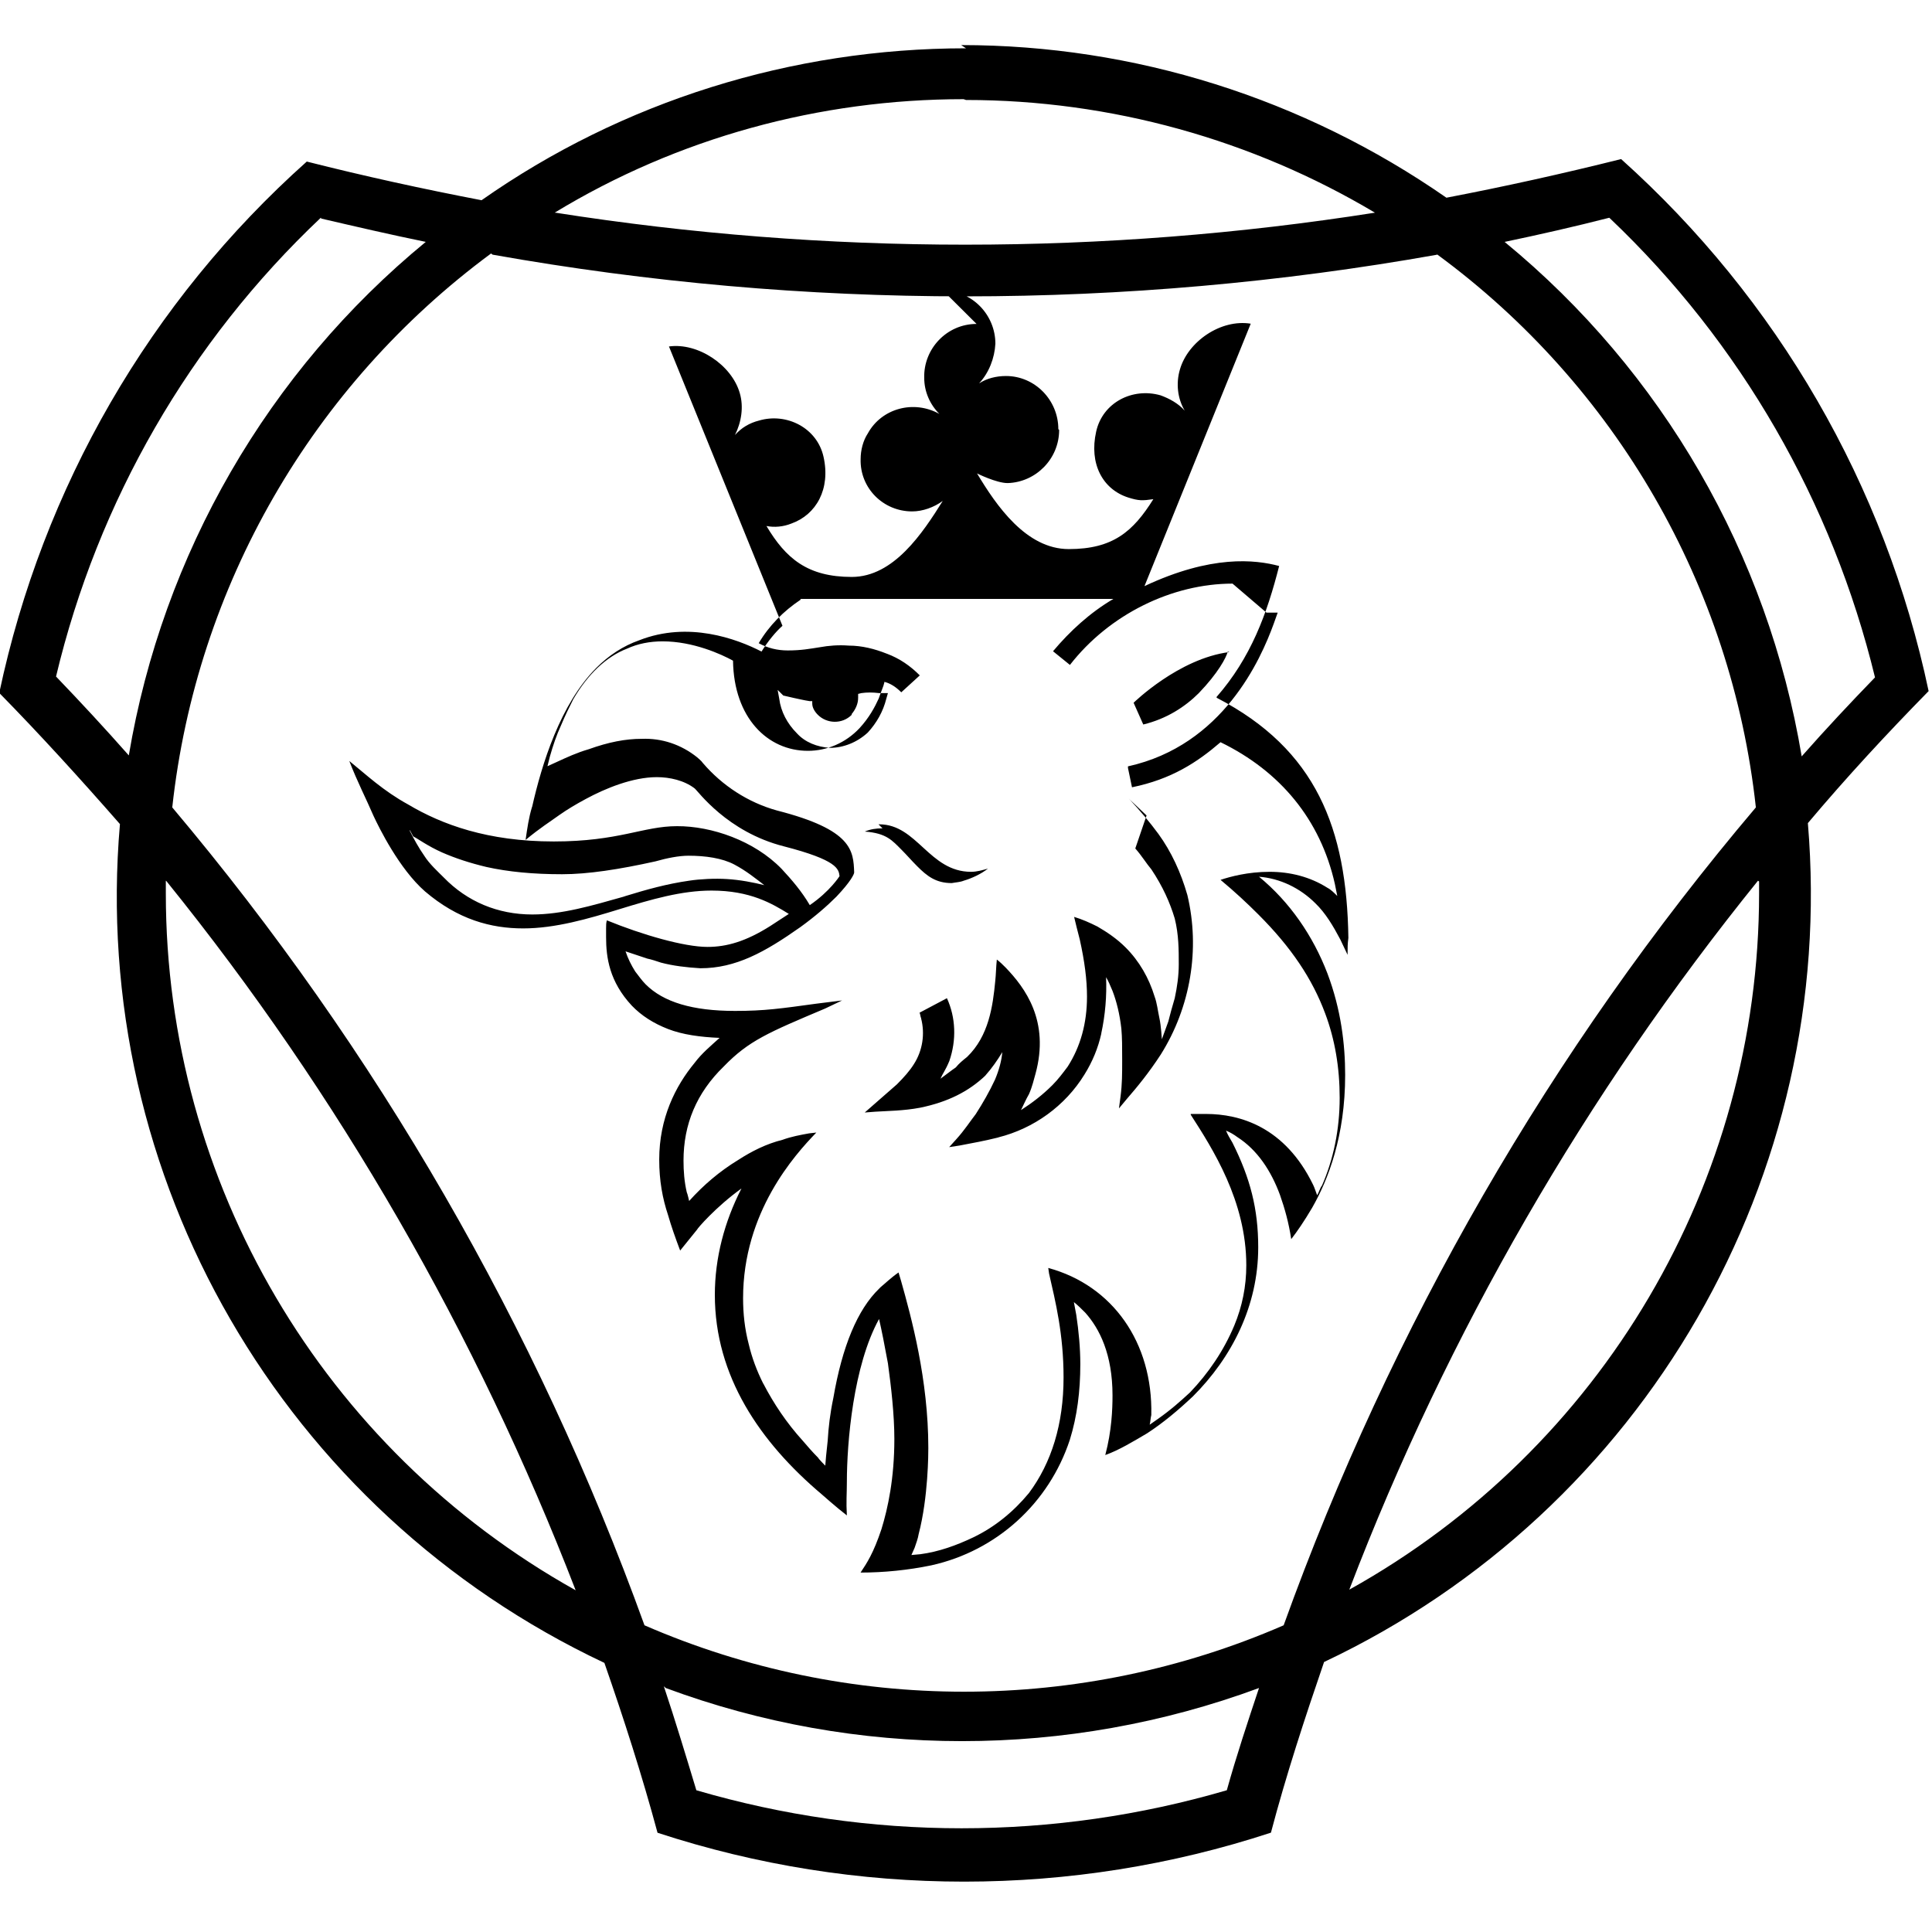 <svg viewBox="0 0 24 24" xmlns="http://www.w3.org/2000/svg"><path d="M12 .6c-2.167 0-4.27.66-6.019 1.888v-.001c-.73-.14-1.46-.3-2.17-.48h0c-1.95 1.74-3.28 4.05-3.82 6.6H-.01c.51.52 1.01 1.07 1.5 1.63 -.38 4.39 2.03 8.54 6.018 10.42 .24.69.47 1.404.66 2.11v0c2.47.81 5.15.81 7.62-.001 .19-.72.42-1.42.66-2.12 3.98-1.88 6.38-6.04 6.01-10.421 .48-.57.98-1.11 1.5-1.64h0c-.54-2.56-1.88-4.87-3.82-6.609 -.72.18-1.439.34-2.17.48v0C16.19 1.22 14.09.56 11.94.56Zm0 .642c1.8 0 3.56.494 5.08 1.4v0c-3.37.53-6.81.53-10.18 0H6.89c1.53-.93 3.29-1.41 5.08-1.41ZM3.99 2.715c.43.1.86.2 1.3.29v-.001c-1.96 1.61-3.27 3.88-3.69 6.38 -.3-.34-.597-.66-.904-.98h0c.52-2.18 1.66-4.16 3.29-5.7Zm16.012 0v0c1.62 1.54 2.76 3.52 3.29 5.7 -.31.32-.61.64-.91.98h-.001c-.42-2.51-1.73-4.78-3.69-6.39 .43-.09.87-.19 1.3-.3Zm-13.88.45v-.001c3.88.69 7.85.69 11.73 0V3.16c2.22 1.63 3.66 4.12 3.96 6.87v0c-2.55 3.01-4.53 6.45-5.866 10.16v0c-2.53 1.1-5.41 1.1-7.94 0h0c-1.34-3.71-3.33-7.15-5.866-10.16v-.001c.3-2.75 1.74-5.24 3.96-6.88Zm6.01.86l-.001-.001c-.37 0-.66.31-.65.67 0 .17.07.33.19.45v-.001c-.32-.18-.72-.07-.89.24 -.06.09-.09.21-.09.32h0c-.01.36.28.65.64.65 .13 0 .27-.05.38-.13 -.25.4-.61.944-1.13.944 -.55 0-.82-.23-1.06-.633H9.52c.1.02.21.01.31-.03 .31-.11.49-.43.4-.83 -.08-.36-.46-.55-.8-.45v0c-.12.03-.22.09-.3.18v0c.08-.16.11-.35.06-.52 -.1-.35-.52-.63-.88-.58l1.41 3.47c-.08.07-.18.19-.26.32 -.31-.16-.91-.38-1.52-.14v0c-.2.07-.38.19-.53.34 -.45.45-.68 1.2-.8 1.73l-.001 0c-.04.13-.06.27-.08.41 .18-.15.31-.23.42-.31 .1-.07.2-.13.33-.2 .24-.13.58-.27.88-.27 .16 0 .34.04.47.14 .04.03.4.54 1.11.72 .66.17.68.28.69.37 0 0-.12.19-.37.36v-.001c-.1-.17-.22-.31-.35-.45 -.34-.35-.87-.532-1.3-.53 -.42 0-.718.19-1.53.19 -.82 0-1.39-.21-1.81-.46 -.31-.17-.52-.37-.73-.54 .1.26.21.47.3.68 .07.15.32.66.64.94 .41.35.82.46 1.22.46s.81-.12 1.2-.24c.39-.12.766-.23 1.14-.23 .48 0 .75.16.96.29l0 0c-.08.05-.15.1-.23.15 -.3.19-.54.26-.78.26 -.29 0-.81-.15-1.25-.33v0c-.01.03-.01.06-.01.1v.11c0 .25.04.55.32.85 .12.125.27.22.45.29 .18.07.4.1.64.11 -.11.1-.22.19-.31.31 -.24.29-.44.69-.44 1.202 0 .26.04.48.11.69 .04.14.09.28.15.44l.21-.26c0-.01.23-.28.55-.51H9.21c-.21.41-.33.86-.33 1.32 0 1.01.56 1.83 1.33 2.48 0 0 .18.16.31.26 -.01-.17 0-.27 0-.41 0-.5.08-1.45.4-2.03 .03.13.07.33.11.55 .04.29.08.64.08.94 0 .49-.08.86-.16 1.12 -.1.3-.18.42-.26.54h0c.29 0 .59-.03.88-.09v0c.81-.18 1.46-.77 1.72-1.56 .09-.29.13-.6.13-.94 0-.2-.02-.41-.05-.61l-.03-.16c.05.04.09.08.14.13 .18.2.34.52.34 1.03 0 .17-.01.44-.09.74 .17-.06.35-.17.52-.27 .2-.13.39-.29.57-.46 .48-.48.81-1.12.81-1.85 0-.48-.1-.86-.32-1.3 -.03-.05-.06-.1-.08-.15 .05.02.1.05.14.08 .25.16.42.42.53.718 .06.17.11.35.14.55 .07-.09.16-.22.26-.39 .2-.35.41-.89.41-1.65 0-.375-.05-.81-.22-1.26v0c-.18-.47-.47-.89-.85-1.202 .26.02.51.14.7.33 .125.12.22.28.31.45l.09.19c0-.1 0-.13.01-.21 -.02-1.36-.4-2.34-1.63-2.98l-.01-.01c.43-.49.63-1.04.78-1.63 -.3-.08-.843-.14-1.673.25l1.32-3.26c-.37-.06-.78.22-.88.57v0c-.05.17-.03.36.06.51v0c-.08-.09-.19-.15-.3-.19 -.35-.1-.72.09-.8.45 -.09.4.08.718.4.82 .13.04.17.04.31.02 -.25.4-.5.62-1.05.62 -.53 0-.9-.54-1.14-.94 0 0 .24.12.38.12h0c.35-.01.64-.3.64-.66 -.01-.01-.01-.01-.01-.01v0c0-.36-.29-.66-.65-.66h-.001c-.12 0-.24.03-.33.09l-.001-.001c.12-.13.19-.31.2-.49v0c0-.36-.29-.66-.65-.66 -.01-.01-.01-.01-.01-.01Zm3.6 3.585h.14l-.05.14c-.16.44-.63 1.51-1.81 1.77l0 .02 .05.24c.49-.1.81-.31 1.1-.56 .74.36 1.24.96 1.42 1.76l.03.15v0c-.04-.04-.08-.08-.12-.1v0c-.22-.14-.47-.2-.72-.2 -.27 0-.49.06-.61.1 .18.15.33.29.47.43 .41.41.67.8.83 1.23 .12.32.18.67.18 1.048 0 .4-.08.77-.22 1.09 -.02.02-.04.09-.06.12v0c-.02-.05-.03-.09-.05-.13 -.35-.72-.91-.88-1.33-.88 -.07 0-.13 0-.19 0l0 .01c.27.42.69 1.07.69 1.87 0 .26-.05.51-.15.75v0c-.13.31-.32.59-.55.83 -.12.11-.23.21-.4.33l-.1.07h0c.01-.04.01-.08.02-.12 .02-.9-.48-1.61-1.28-1.827l.01.07c.08.35.18.75.18 1.29 0 .58-.15 1.06-.43 1.436v0c-.19.23-.42.42-.69.55v0c-.21.1-.43.18-.66.21l-.11.01c.01-.02.03-.07.04-.09v0c.02-.06.04-.11.05-.17 .12-.46.12-1.01.12-1.07 0-.85-.21-1.62-.34-2.08l-.03-.1c-.1.07-.17.14-.22.18l-.02.02c-.27.26-.46.72-.57 1.36 -.04.19-.06.36-.07.53l-.02.19 -.01.12s-.08-.08-.09-.1v0c-.07-.07-.13-.14-.19-.21h0c-.2-.22-.36-.46-.49-.71h-.001c-.08-.16-.14-.32-.18-.49v0c-.05-.19-.07-.38-.07-.57 0-1.07.641-1.78.91-2.058l-.09.01h0c-.11.02-.22.04-.33.08h0c-.2.05-.38.14-.55.25l0 0c-.23.14-.43.31-.61.51 0 0-.02-.09-.03-.11v0c-.03-.13-.04-.26-.04-.391 0-.45.16-.84.5-1.17 .31-.32.55-.42 1.26-.72l.21-.1 -.32.04c-.44.06-.64.09-1.01.09 -.53 0-.89-.11-1.11-.33v0c-.05-.05-.09-.11-.13-.16v0c-.05-.08-.09-.16-.12-.25l.27.09c.05.01.11.03.17.05v0c.15.04.32.06.49.07 .44 0 .8-.2 1.24-.51 .18-.13.33-.26.45-.38 .18-.19.22-.28.22-.3 -.01-.27-.02-.53-.96-.77v0c-.36-.1-.68-.31-.92-.59h0c-.02-.03-.05-.05-.07-.07v0c-.2-.16-.44-.24-.69-.23 -.2 0-.41.04-.66.13v0c-.14.04-.27.1-.4.16l-.11.05 .03-.12c.04-.14.08-.26.14-.391 .05-.12.1-.22.15-.32 .18-.31.41-.53.67-.63 .13-.06.28-.09.44-.09 .38 0 .73.16.875.24 .01.71.43 1.12.93 1.12v0c.24 0 .47-.1.64-.28 .12-.13.19-.26.24-.37 .03-.09.06-.15.07-.2l0 0V8.47c.08.02.15.07.21.13l.23-.21v0c-.12-.12-.25-.21-.41-.27h-.001c-.15-.06-.31-.1-.47-.1v0c-.13-.01-.25 0-.36.02 -.13.02-.23.04-.4.04v0c-.13 0-.25-.03-.36-.09v0c.13-.22.31-.4.52-.54l0-.01h3.817l.07 0 -.001 0c-.29.17-.54.4-.75.65l.21.17c.49-.63 1.27-1.01 2.02-1.01v0Zm-.46.49c-.63.08-1.19.63-1.19.63l.12.27c.29-.07.52-.22.69-.39 .24-.25.34-.44.36-.516Zm-5.542.54l.13.03c.05.01.13.03.2.04l.03 0 0 .03v0c0 .05.03.1.07.14v0c.11.11.3.12.42 0 0-.01 0-.01 0-.01v0c.05-.06.08-.13.08-.2l0-.05 .04-.01H10.7c.07-.01.14-.01.22 0l.11 0 -.02.07v0c-.04.16-.12.3-.23.42v0c-.13.12-.3.19-.47.19v0c-.16-.01-.31-.07-.41-.18v0c-.12-.12-.2-.27-.22-.43l-.02-.11Zm4.513 1.49l-.14.41c.08.09.14.19.2.26 .14.21.23.41.29.61 .05.2.05.39.05.57 0 .14-.02.28-.05.42 -.03.1-.06.21-.08.29 -.03.08-.08.22-.08.22s-.01-.17-.03-.26c-.02-.09-.03-.19-.06-.27l0 0c-.07-.23-.19-.44-.36-.61v0c-.11-.11-.23-.19-.35-.26v0c-.1-.05-.19-.09-.29-.12 .02.08.04.17.07.28 .06.27.09.5.09.71 0 .33-.08.62-.24.87h0c-.06.08-.12.16-.19.23h0c-.12.12-.25.22-.39.31 .03-.06.06-.13.1-.2 .04-.09.06-.18.08-.25 .18-.657-.13-1.07-.37-1.32v0c-.04-.04-.07-.07-.11-.1 -.01.09-.01.18-.02.27 -.03.31-.08.68-.35.94v0c-.05.04-.1.08-.14.13 -.06.04-.12.09-.19.14 .03-.07.06-.1.11-.22v0c.09-.26.08-.54-.03-.78l-.34.18c.01.02.01.05.02.07l-.001 0c.05.19.02.4-.09.57 -.05.08-.12.16-.21.25 -.08.07-.17.15-.24.21l-.16.14 .13-.01c.15-.01.35-.01.56-.05 .34-.07.6-.2.81-.4h-.001c.08-.09.15-.19.21-.29 -.01.11-.04.22-.09.34v0c-.07.15-.15.29-.24.43 -.07.09-.14.2-.24.31l-.09.1 .13-.02c.16-.03.32-.06.48-.1v-.001c.44-.11.83-.39 1.07-.78 .1-.16.17-.33.21-.51h-.001c.05-.23.07-.47.06-.7 .03.05.05.1.08.17 .05.13.09.29.11.47 .01.11.01.23.01.38v.03c0 .14 0 .28-.02.43l-.02.15 .1-.12c.13-.15.27-.32.42-.55v0c.37-.59.49-1.31.33-1.98l0 0c-.08-.28-.2-.54-.36-.76v0c-.11-.15-.23-.29-.35-.42l-.02-.02Zm-3.28.16v0c-.08 0-.15.01-.22.04 .27.02.34.11.46.23 .06.06.12.13.19.2 .12.12.23.21.43.21h0c.05-.01.1-.01.15-.03v0c.1-.03.21-.08.3-.15v0c-.07.02-.14.04-.21.04 -.52 0-.67-.59-1.14-.59h-.01Zm-5.83.1c.06.03.18.12.36.2 .16.07.34.13.55.18 .27.06.58.09.94.09 .32 0 .71-.06 1.16-.16 .14-.04.29-.07.41-.07 .21 0 .42.03.57.11 .15.08.26.17.39.27V11c-.16-.04-.32-.07-.48-.08 -.15-.01-.34 0-.47.02 -.28.04-.53.11-.79.19l-.03.01c-.39.11-.76.22-1.13.22 -.43 0-.81-.16-1.101-.46 -.07-.07-.18-.17-.242-.27v0c-.07-.1-.13-.21-.18-.31v-.01Zm-3.061.56l-.001 0c2.14 2.65 3.85 5.62 5.08 8.805v0C4.01 18 2.06 14.69 2.06 11.1c0-.06 0-.11 0-.16Zm19.78 0l0 .15v-.001c0 3.59-1.95 6.9-5.09 8.648v-.001c1.22-3.19 2.94-6.16 5.08-8.81h-.01ZM8.27 20.97l0-.001c2.37.88 4.99.88 7.37 0 -.14.42-.28.84-.4 1.27h0c-2.15.63-4.44.63-6.59 0v-.001c-.13-.43-.26-.86-.4-1.28l0-.01Z"/></svg>